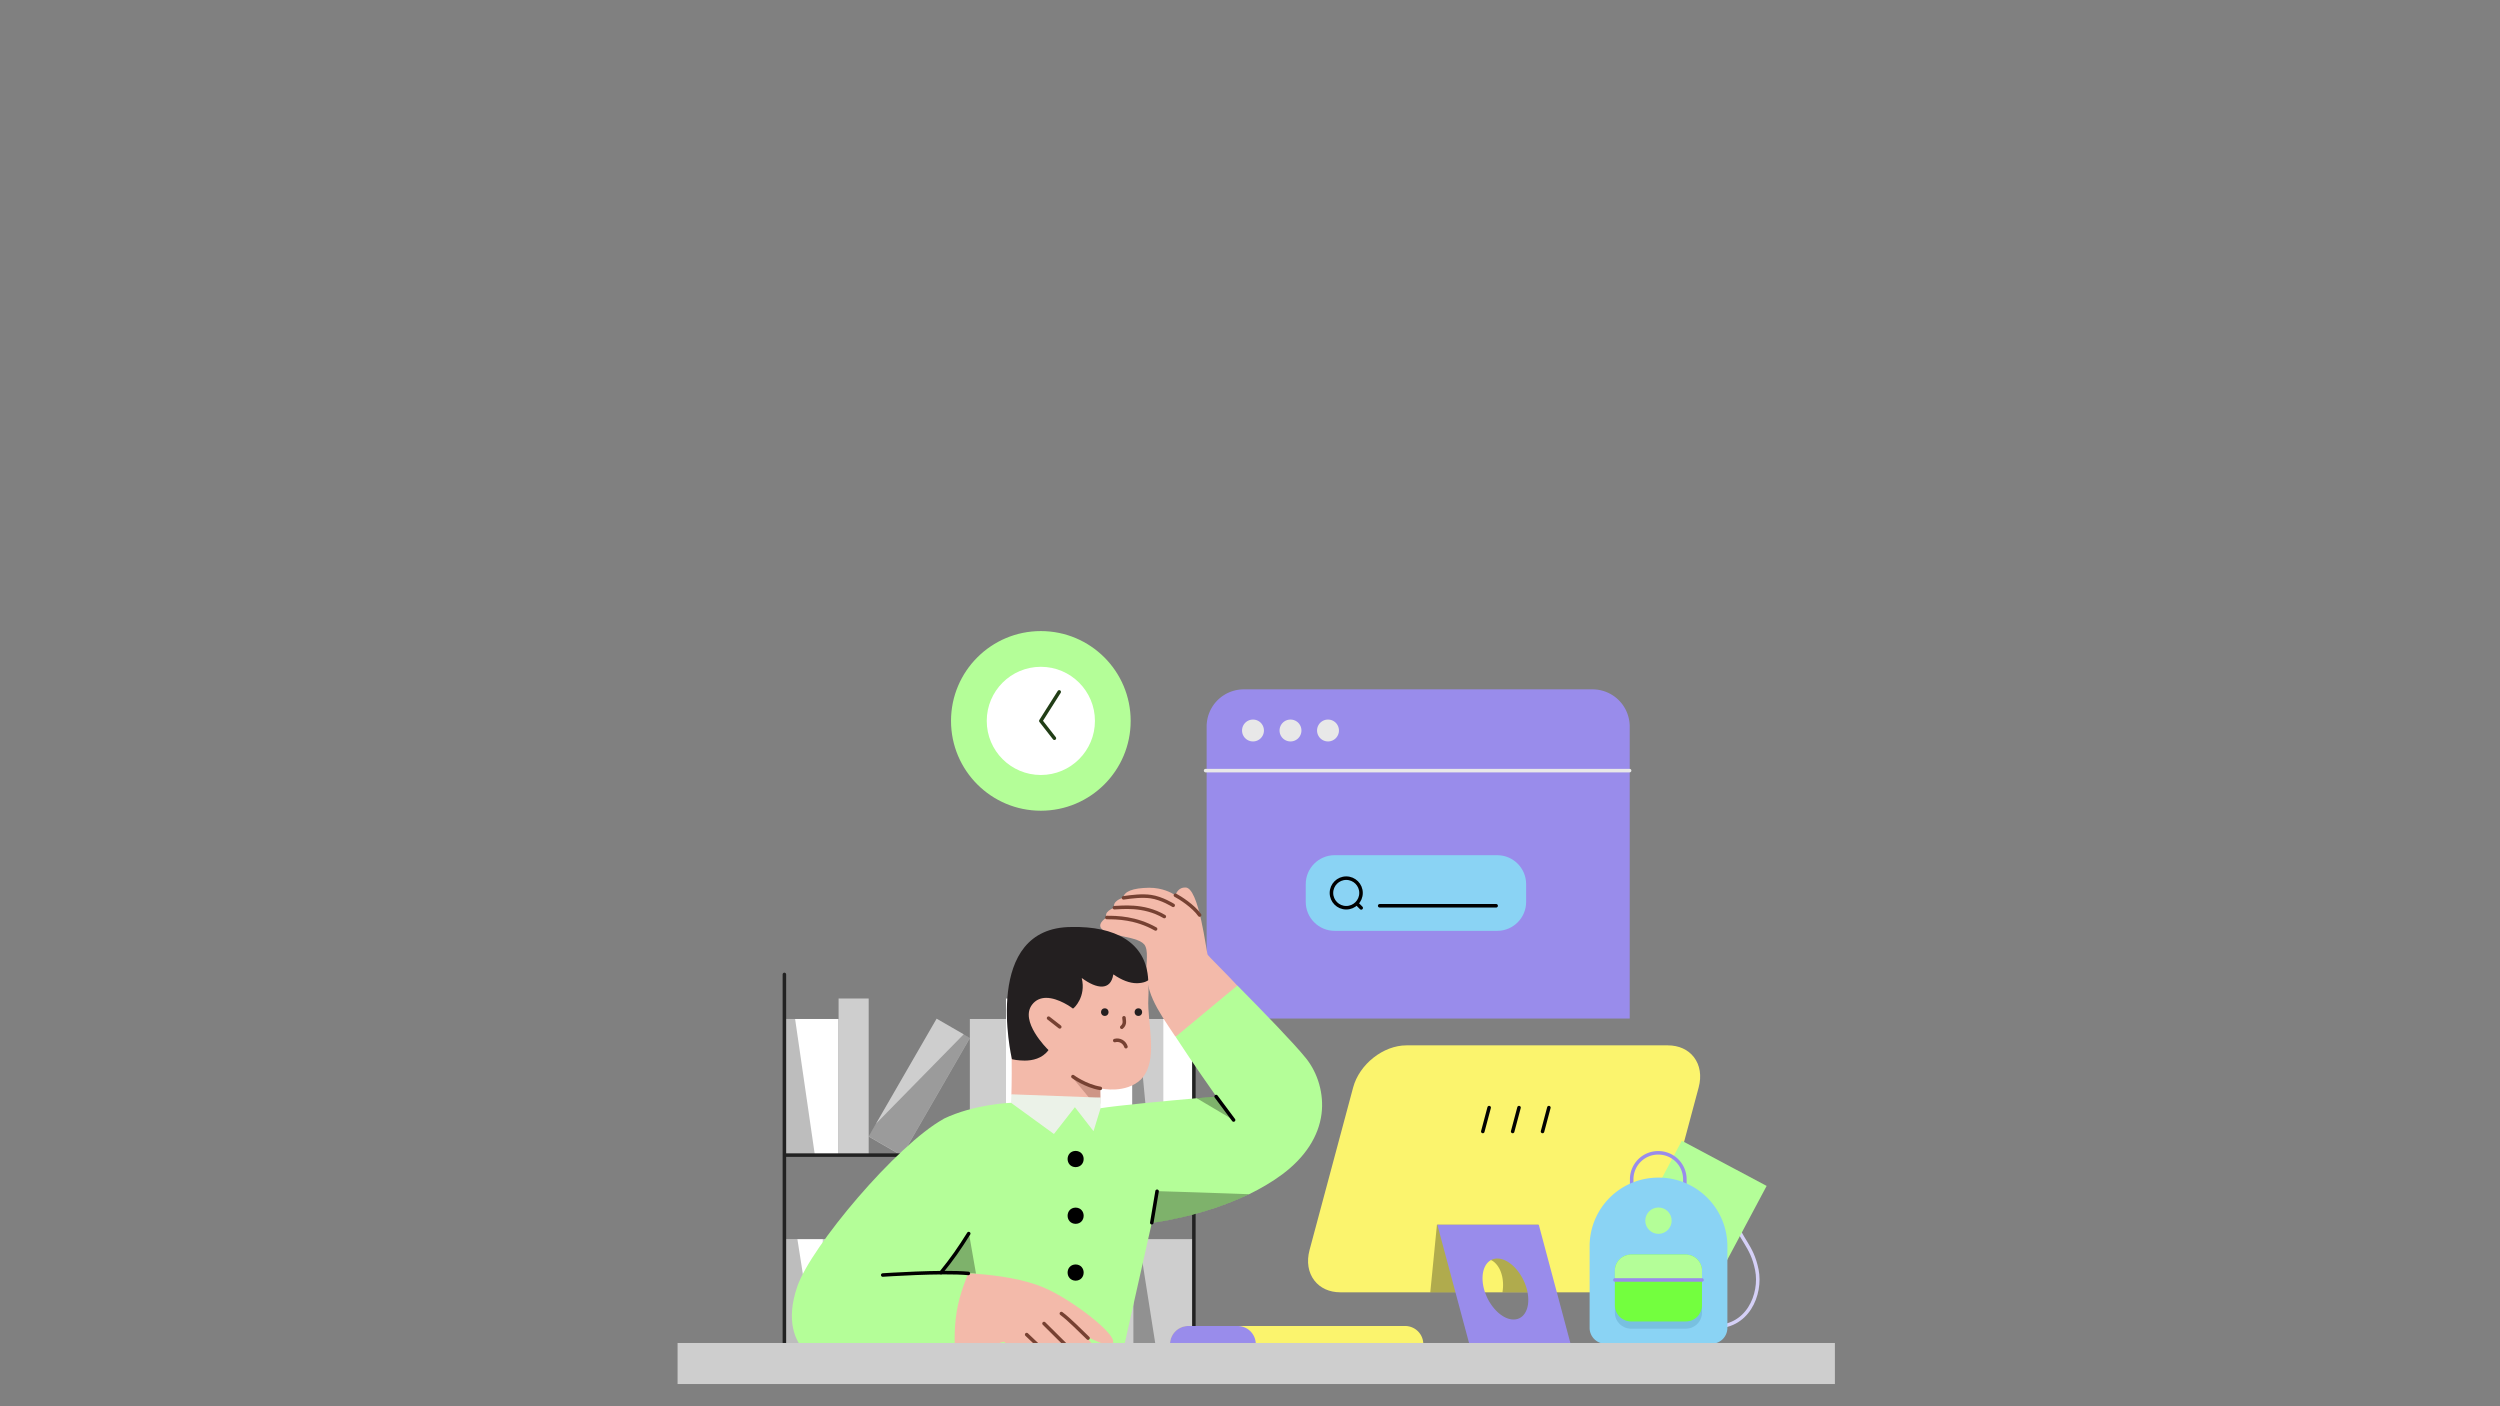 <svg width="1920" height="1080" xmlns="http://www.w3.org/2000/svg"><rect width="100%" height="100%" fill="#808080" stroke="none"/><path fill="none" d="M422.989 370.683H1507.03v813.033H422.99z"/><path d="M955.26 529.421h267.793a28.594 28.594 0 0120.197 8.374 28.56 28.56 0 018.367 20.19v224.269H926.696V557.986a28.588 28.588 0 018.367-20.197 28.616 28.616 0 0120.197-8.368z" fill="#998ceb"/><path d="M962.3 569.43c4.641 0 8.401-3.768 8.401-8.402a8.4 8.4 0 00-8.401-8.402 8.4 8.4 0 00-8.401 8.402c0 4.634 3.76 8.401 8.4 8.401zm28.802 0c4.64 0 8.4-3.768 8.4-8.402a8.4 8.4 0 00-8.4-8.402 8.4 8.4 0 00-8.402 8.402 8.404 8.404 0 008.402 8.401zm28.808 0c4.634 0 8.401-3.768 8.401-8.402a8.405 8.405 0 00-8.401-8.402 8.4 8.4 0 00-8.401 8.402c0 4.634 3.76 8.401 8.401 8.401z" fill="#e8e8e8"/><path d="M925.896 591.828h325.647" stroke="#e8e8e8" stroke-width="2.71" stroke-linecap="round" stroke-linejoin="round" fill="none"/><path d="M1025.039 656.783h124.807c12.263 0 22.223 9.96 22.223 22.223v13.658c0 12.27-9.96 22.223-22.223 22.223H1025.04c-12.27 0-22.223-9.953-22.223-22.223v-13.658c0-12.264 9.953-22.223 22.223-22.223z" fill="#8ad3f4"/><path d="M1033.915 697.143c6.267 0 11.355-5.088 11.355-11.362 0-6.267-5.088-11.356-11.355-11.356-6.274 0-11.363 5.089-11.363 11.356 0 6.274 5.089 11.362 11.363 11.362zm8.035-3.32l3.455 3.455m14.188-1.639h89.447" stroke="#000" stroke-width="2.71" stroke-linecap="round" stroke-linejoin="round" fill="none"/><path d="M644.032 782.58h-41.62v104.514h41.62z" fill="#fff"/><path d="M602.411 782.58h8.232l15.17 104.514h-23.402z" fill="#222" opacity=".3"/><path d="M825.318 802.925h-29.595v84.17h29.595z" fill="#cecece"/><path d="M795.723 802.925h3.327l11.47 84.17h-14.797z" fill="#222" opacity=".3"/><path d="M772.6 782.58h-27.746v104.514H772.6z" fill="#cecece"/><path d="M869.716 782.58h-44.398v104.514h44.398z" fill="#fff"/><path d="M893.3 782.58h-23.584v104.514H893.3z" fill="#cecece"/><path d="M869.716 782.58h3.794l9.899 104.514h-13.693z" fill="#020202" opacity=".3"/><path d="M916.892 782.58h-23.591v104.514h23.591z" fill="#fff"/><path d="M719.325 782.335l-52.264 90.518 25.63 14.797 52.265-90.518z" fill="#cecece"/><path d="M740.227 794.233l4.716 2.77-52.258 90.464-25.624-14.804 5.556-9.526z" fill="#222" opacity=".3"/><path d="M667.156 766.854h-23.124v120.24h23.124z" fill="#cecece"/><path d="M795.723 766.854H772.6v120.24h23.124zM632.006 951.656H602.41v104.515h29.595z" fill="#fff"/><path d="M602.411 951.656h9.987l16.376 104.515H602.41z" fill="#222" opacity=".3"/><path d="M661.607 951.656h-29.601v104.515h29.6z" fill="#cecece"/><path d="M684.73 932.231h-23.123v123.94h23.124z" fill="#fff"/><path d="M740.227 932.231h-55.496v123.94h55.496z" fill="#cecece"/><path d="M684.73 932.231h5.089l13.598 123.94H684.73z" fill="#020202" opacity=".3"/><path d="M767.972 969.23h-27.745v86.941h27.745z" fill="#fff"/><path d="M740.227 969.23h6.843l12.582 86.941h-19.425z" fill="#1a1a1a" opacity=".3"/><path d="M842.893 951.656h-27.745v104.515h27.745z" fill="#fff"/><path d="M870.644 951.656h-27.751v104.515h27.751z" fill="#cecece"/><path d="M815.148 951.656h-47.176v104.515h47.176z" fill="#fff"/><path d="M916.892 951.656h-46.248v104.515h46.248z" fill="#cecece"/><path d="M602.411 887.094h314.481M602.411 748.357v306.432h314.481V748.357" stroke="#222" stroke-width="2.71" stroke-linecap="round" stroke-linejoin="round" fill="none"/><path d="M870.644 951.656h3.977l16.464 104.515h-20.44z" fill="#020202" opacity=".3"/><path d="M950.233 756.908c-7.182-7.846-22.392-22.867-22.677-23.53-1.036-.943-6.612-53.194-17.575-51.77-4.343 0-6.328 3.583-6.992 5.284-.19.38-.657.474-.942.285-2.174-1.417-9.166-5.387-19.465-5.387-12.846.19-19.276 2.934-19.933 7.656 0 0 0 .095-.095.095-1.416.19-8.503 2.832-6.707 7.466 0 .095 0 .095-.095.095-1.131.373-8.313 3.401-5.766 7.46v.095c-.752.38-6.517 3.97-4.627 7.75 4.248 7.46 30.8 5.854 34.296 14.357 1.416 3.117 1.227 6.992 1.037 11.81-2.073 22.582 7.561 35.997 22.02 57.542 0 0 .088.095.088 0 1.612-.57 32.507-11.904 33.639-12.284h.095z" fill="#f3baaa"/><path d="M612.364 987.91c10.583-30.61 76.154-108.56 112.34-128.587v-.095c23.43-11.24 51.113-12.284 51.777-12.284l49.602.759 19.181 3.401c12.094-1.985 51.682-5.766 73.79-7.656 8.123-.752 13.889-1.226 14.925-1.226.095 0 .095-.095.095-.19-1.416-1.985-17.853-25.224-31.18-45.726v-.095l47.34-39.303h.094c20.692 20.969 42.99 43.93 52.434 55.55 9.546 11.721 14.079 27.873 12.189 42.894-2.175 17.386-12.657 33.545-30.327 46.675-7.94 5.86-16.538 10.868-25.319 15.116-35.34 17.107-72.847 21.83-74.643 22.02 0 0-.095 0-.095.094l-24.757 110.16-.088.094-97.604.095h-37.223v-9.065l-40.347 4.722c-7.84.57-15.495.847-22.48.847-23.531 0-39.494-3.401-44.975-9.635-5.765-6.422-14.079-21.443-4.729-48.565z" fill="#b4fe98"/><path d="M845.17 842.886l-.096-6.897c0-.095.095-.095.095-.095 1.606.38 19.37 3.963 30.895-6.708 14.269-14.458 4.818-42.711 5.86-62.55.279-4.911.19-9.728-.284-13.983-3.116-29.385-24.282-34.202-59.432-33.633-41.004 1.416-43.931 22.86-45.157 37.603-.38 12.663-.285 37.128-.095 56.878.19 16.153-.19 26.173-.19 26.925v.095l7.182 6.139h.095l60.936-3.68c.095 0 .19 0 .19-.094z" fill="#f3baaa"/><path d="M844.98 835.894c.094 0 .094 0 0 0l.094 7.087v4.532c0 .095 0 .095-.095.095l-4.627.095h-.095l-16.159-19.56c-.095-.095 0-.19.095-.095 8.977 4.444 19.94 7.561 20.786 7.846z" fill="#764132" opacity=".3"/><path d="M786.97 814.538c5.765 0 13.51-1.51 18.232-8.029v-.095c-1.321-1.226-22.392-22.297-12.467-34.96 2.643-3.401 6.328-5.102 10.766-5.102 9.452 0 19.845 7.656 20.502 8.219h.095c.854-.278 10.109-9.16 6.708-23.24 0-.094.094-.19.19-.094 11.246 8.313 21.924 9.824 23.997-2.738 0-.094.095-.094.19-.094 6.335 4.343 12.284 6.707 17.954 6.707 5.482-.095 8.503-1.89 8.693-2.364v-.095c-1.416-29.385-26.173-41.384-58.674-40.72-68.877 0-46.58 98.92-46.01 101.474 0 0 0 .094.094.094.278.095 4.533 1.037 9.73 1.037z" fill="#231f20"/><path d="M825.609 850.44l14.079 18.144c0 .095.19 0 .19 0l5.386-17.48-.095-8.029c0-.094 0-.094-.095-.094l-68.213-2.555c-.095 0-.095 0-.095.095l-.285 6.328v.095l32.88 23.903h.096l15.969-20.407h.183z" fill="#ebf2e8"/><path d="M864.73 803.86c-1.139-3.59-4.825-5.759-8.599-4.722m7.087-17.48l.278 2.649c.19 1.795-.562 3.496-1.978 4.627" stroke="#764132" stroke-width="2.71" stroke-linecap="round" stroke-linejoin="round" fill="none"/><path d="M848.475 774.388c-3.875.088-3.875 5.759 0 5.854 3.876-.095 3.876-5.766 0-5.854zm25.794 0c-3.876.088-3.876 5.759 0 5.854 3.875-.095 3.875-5.766 0-5.854z" fill="#231f20"/><path d="M826.083 883.89c-8.218.19-8.218 12.283 0 12.473 8.219-.19 8.219-12.284 0-12.473zm0 43.551c-8.218.19-8.218 12.284 0 12.473 8.219-.19 8.219-12.283 0-12.473zm0 43.653c-8.218.19-8.218 12.284 0 12.473 8.219-.19 8.219-12.283 0-12.473z"/><path d="M884.567 939.067l4.065-24.187m45.348-72.753l13.421 18.05" stroke="#000" stroke-width="2.71" stroke-linecap="round" stroke-linejoin="round" fill="none"/><path d="M845.074 835.894c-11.43-1.89-21.07-9.072-21.07-9.072m-10.11-38.172l-8.597-6.708m97.414-94.386c3.49 1.795 13.795 8.313 18.612 15.21m-58.484-13.225c6.708-.948 14.262-1.89 20.976-.948 8.598 1.233 17.196 6.714 17.196 6.714m-50.93 9.35c7.656 0 22.203.19 37.413 8.787m-31.647-16.342c4.722 0 22.202-2.744 38.355 6.803" stroke="#764132" stroke-width="2.71" stroke-linecap="round" stroke-linejoin="round" fill="none"/><path d="M947.49 860.081l-13.321-17.954h-.095c-.657 0-7.182.569-14.83 1.226-.096 0-.096.095 0 .19l28.062 16.633c.183.095.278 0 .183-.095zm-62.828 79.081c2.365-.19 39.398-5.007 74.264-21.83.095 0 .095-.19 0-.19-49.134-1.788-68.783-2.262-70.199-2.357-.095 0-.095 0-.095.095l-4.065 24.187zm-157.213 38.071c-2.365 0-3.876.094-4.445.094-.095 0-.095-.094-.095-.183 6.328-8.13 14.459-18.239 21.071-29.858 0-.095.19-.095.19 0l5.387 30.8c0 .095 0 .095-.095.095-1.985-.19-3.97-.285-5.766-.38a242.268 242.268 0 00-16.247-.568z" opacity=".3"/><path d="M749.651 978.276c16.532 1.226 37.319 4.065 53.003 11.05 22.013 9.357 65.287 42.807 48.559 43.653-3.022 0-11.525-3.97-15.678-6.043-.475-.19-.949.373-.57.752 5.387 5.955 20.123 23.436 6.518 24.093-2.452 0-4.817-.57-5.291-.657-.095 0-.095 0-.095.088-2.453 10.298-15.59 4.54-18.422 1.517-.095-.095-.19 0-.19.095 0 3.212-4.065 5.475-8.313 5.285-8.977-.657-36.756-26.261-38.077-27.677H771c-.474.183-4.912 1.416-11.809 3.022-6.708 1.605-15.685 3.685-25.604 5.48-.095 0-.095 0-.095-.094-.094-1.328-1.226-16.918 1.322-31.939 2.364-14.173 8.408-27.873 8.787-28.815h.095c1.89-.095 3.875.095 5.955.19z" fill="#f3baaa"/><path d="M743.98 947.38c-7.276 11.62-12.662 19.371-21.26 29.947" stroke="#000" stroke-width="2.71" stroke-linecap="round" stroke-linejoin="round" fill="none"/><path d="M815.12 1008.792c6.715 5.007 14.364 13.13 20.51 18.896m-33.83-11.24s26.648 26.166 34.297 34.764m-47.617-26.262l29.1 27.684" stroke="#764132" stroke-width="2.71" stroke-linecap="round" stroke-linejoin="round" fill="none"/><path d="M743.696 977.991c-20.028-1.89-65.76 1.227-65.76 1.227m55.746 59.622c-19.56 4.058-49.134 6.423-49.134 6.423" stroke="#000" stroke-width="2.71" stroke-linecap="round" stroke-linejoin="round" fill="none"/><path d="M1230.133 992.49c17.772 0 36.126-14.465 40.923-32.236l33.51-125.072c2.372-8.855 1.084-17.128-3.631-23.273-4.492-5.854-11.606-9.072-20.035-9.072h-200.765c-17.785 0-36.139 14.506-40.922 32.332l-33.51 124.97c-2.331 8.882-1.003 17.168 3.746 23.32 4.492 5.827 11.565 9.031 19.92 9.031z" fill="#fbf46d"/><path d="M1121.126 992.49c.068-.426.108-.853.129-1.28.02-.42.047-.84.101-1.24 1.287-12.914 9.689-23.415 18.72-23.415 1.694.02 3.368.4 4.905 1.11a11.94 11.94 0 014.011 3.043c3.978 4.363 5.929 11.559 5.217 19.255l-.298 2.494 22.467.033 5.014-51.891-77.82-.027-5.116 51.918z" fill="#030301" opacity=".3"/><path d="M1206.298 1032.383l-24.506-91.791-77.923-.02 24.615 91.811zm-56.35-65.828c8.99 0 19.133 10.508 22.616 23.415 2.086 7.764 1.334 15.007-2.013 19.377a9.95 9.95 0 01-3.577 3.002 10.03 10.03 0 01-4.56 1.03c-9.045 0-19.235-10.509-22.71-23.423-2.04-7.784-1.247-15.034 2.12-19.397a10.021 10.021 0 013.578-2.981 9.987 9.987 0 014.546-1.023z" fill="#998ceb"/><path d="M1189.542 850.637l-4.885 18.347m-18.049-18.347l-4.892 18.347m-18.049-18.347l-4.885 18.347" stroke="#030301" stroke-width="2.71" stroke-linecap="round" stroke-linejoin="round" fill="none"/><path d="M1093.096 1032.383a13.958 13.958 0 00-1.043-5.359 13.953 13.953 0 00-7.561-7.588 13.859 13.859 0 00-5.36-1.07H912.577a13.986 13.986 0 00-9.885 4.098 14.025 14.025 0 00-4.106 9.892v.027z" fill="#fbf46d"/><path d="M964.44 1032.383a13.965 13.965 0 00-1.05-5.359 14.073 14.073 0 00-3.021-4.553 13.99 13.99 0 00-4.54-3.035 13.826 13.826 0 00-5.352-1.07h-37.9a13.986 13.986 0 00-9.886 4.098 14.025 14.025 0 00-4.106 9.892v.027z" fill="#998ceb"/><path d="M799.368 622.635c38.098 0 68.986-30.888 68.986-68.985 0-38.098-30.888-68.986-68.986-68.986-38.104 0-68.985 30.888-68.985 68.986 0 38.097 30.881 68.985 68.985 68.985z" fill="#b4fe98"/><path d="M799.368 595.195c22.941 0 41.546-18.598 41.546-41.545 0-22.948-18.605-41.546-41.546-41.546-22.948 0-41.546 18.598-41.546 41.546 0 22.947 18.598 41.545 41.546 41.545z" fill="#fff"/><path d="M813.474 531.372l-14.106 22.278 10.407 13.333" stroke="#213d16" stroke-width="2.71" stroke-linecap="round" stroke-linejoin="round" fill="none"/><path d="M1303.32 925.856c3.13-11.674 20.217-15.163 27.243 7.378 6.111 19.662 14.756 22.541 18.7 42 3.74 18.598-7.026 45.489-34.622 43.572-29.06-2.026-11.321-92.95-11.321-92.95z" stroke="#d5d0f7" stroke-width="2.71" stroke-linecap="round" stroke-linejoin="round" fill="none"/><path d="M1254.32 946.127l37.319-70.042 65.137 34.702-37.325 70.057z" fill="#b4fe98"/><path d="M1273.447 885.373h.204a20.296 20.296 0 0114.363 5.956 20.296 20.296 0 015.956 14.363v18.95h-40.835v-18.95a20.318 20.318 0 015.949-14.363 20.296 20.296 0 0114.363-5.956z" stroke="#998ceb" stroke-width="2.71" stroke-linecap="round" stroke-linejoin="round" fill="none"/><path d="M1233.02 1032.01a12.19 12.19 0 01-8.619-3.577 12.186 12.186 0 01-3.577-8.618v-62.671a52.644 52.644 0 0132.501-48.721 52.726 52.726 0 0120.177-4.011h.453a52.73 52.73 0 0137.23 15.454 52.696 52.696 0 0115.448 37.224v62.725a12.214 12.214 0 01-12.195 12.196z" fill="#8ad3f4"/><path d="M1294.728 969.102h-42.101c-6.85 0-12.399 5.556-12.399 12.399v26.539c0 6.843 5.55 12.392 12.399 12.392h42.101c6.85 0 12.4-5.55 12.4-12.392V981.5c0-6.842-5.55-12.398-12.4-12.398z" fill="#4e94b3" opacity=".3"/><path d="M1294.728 963.546h-42.101c-6.85 0-12.399 5.55-12.399 12.4v26.531c0 6.85 5.55 12.399 12.399 12.399h42.101c6.85 0 12.4-5.549 12.4-12.399v-26.532c0-6.85-5.55-12.399-12.4-12.399z" fill="#73ff3e"/><path d="M1240.242 982.632l-.014-6.687a12.407 12.407 0 013.632-8.76 12.453 12.453 0 018.767-3.639h42.101a12.425 12.425 0 0112.4 12.4v6.686z" fill="#b4fe98"/><path d="M1240.242 983.012h66.92" stroke="#998ceb" stroke-width="2.71" stroke-linecap="round" stroke-linejoin="round" fill="none"/><path d="M1273.705 947.604c5.59 0 10.122-4.532 10.122-10.122s-4.533-10.122-10.122-10.122c-5.59 0-10.13 4.532-10.13 10.122s4.54 10.122 10.13 10.122z" fill="#b4fe98"/><path d="M1409.197 1031.408h-888.82v31.525h888.82z" fill="#cecece"/></svg>